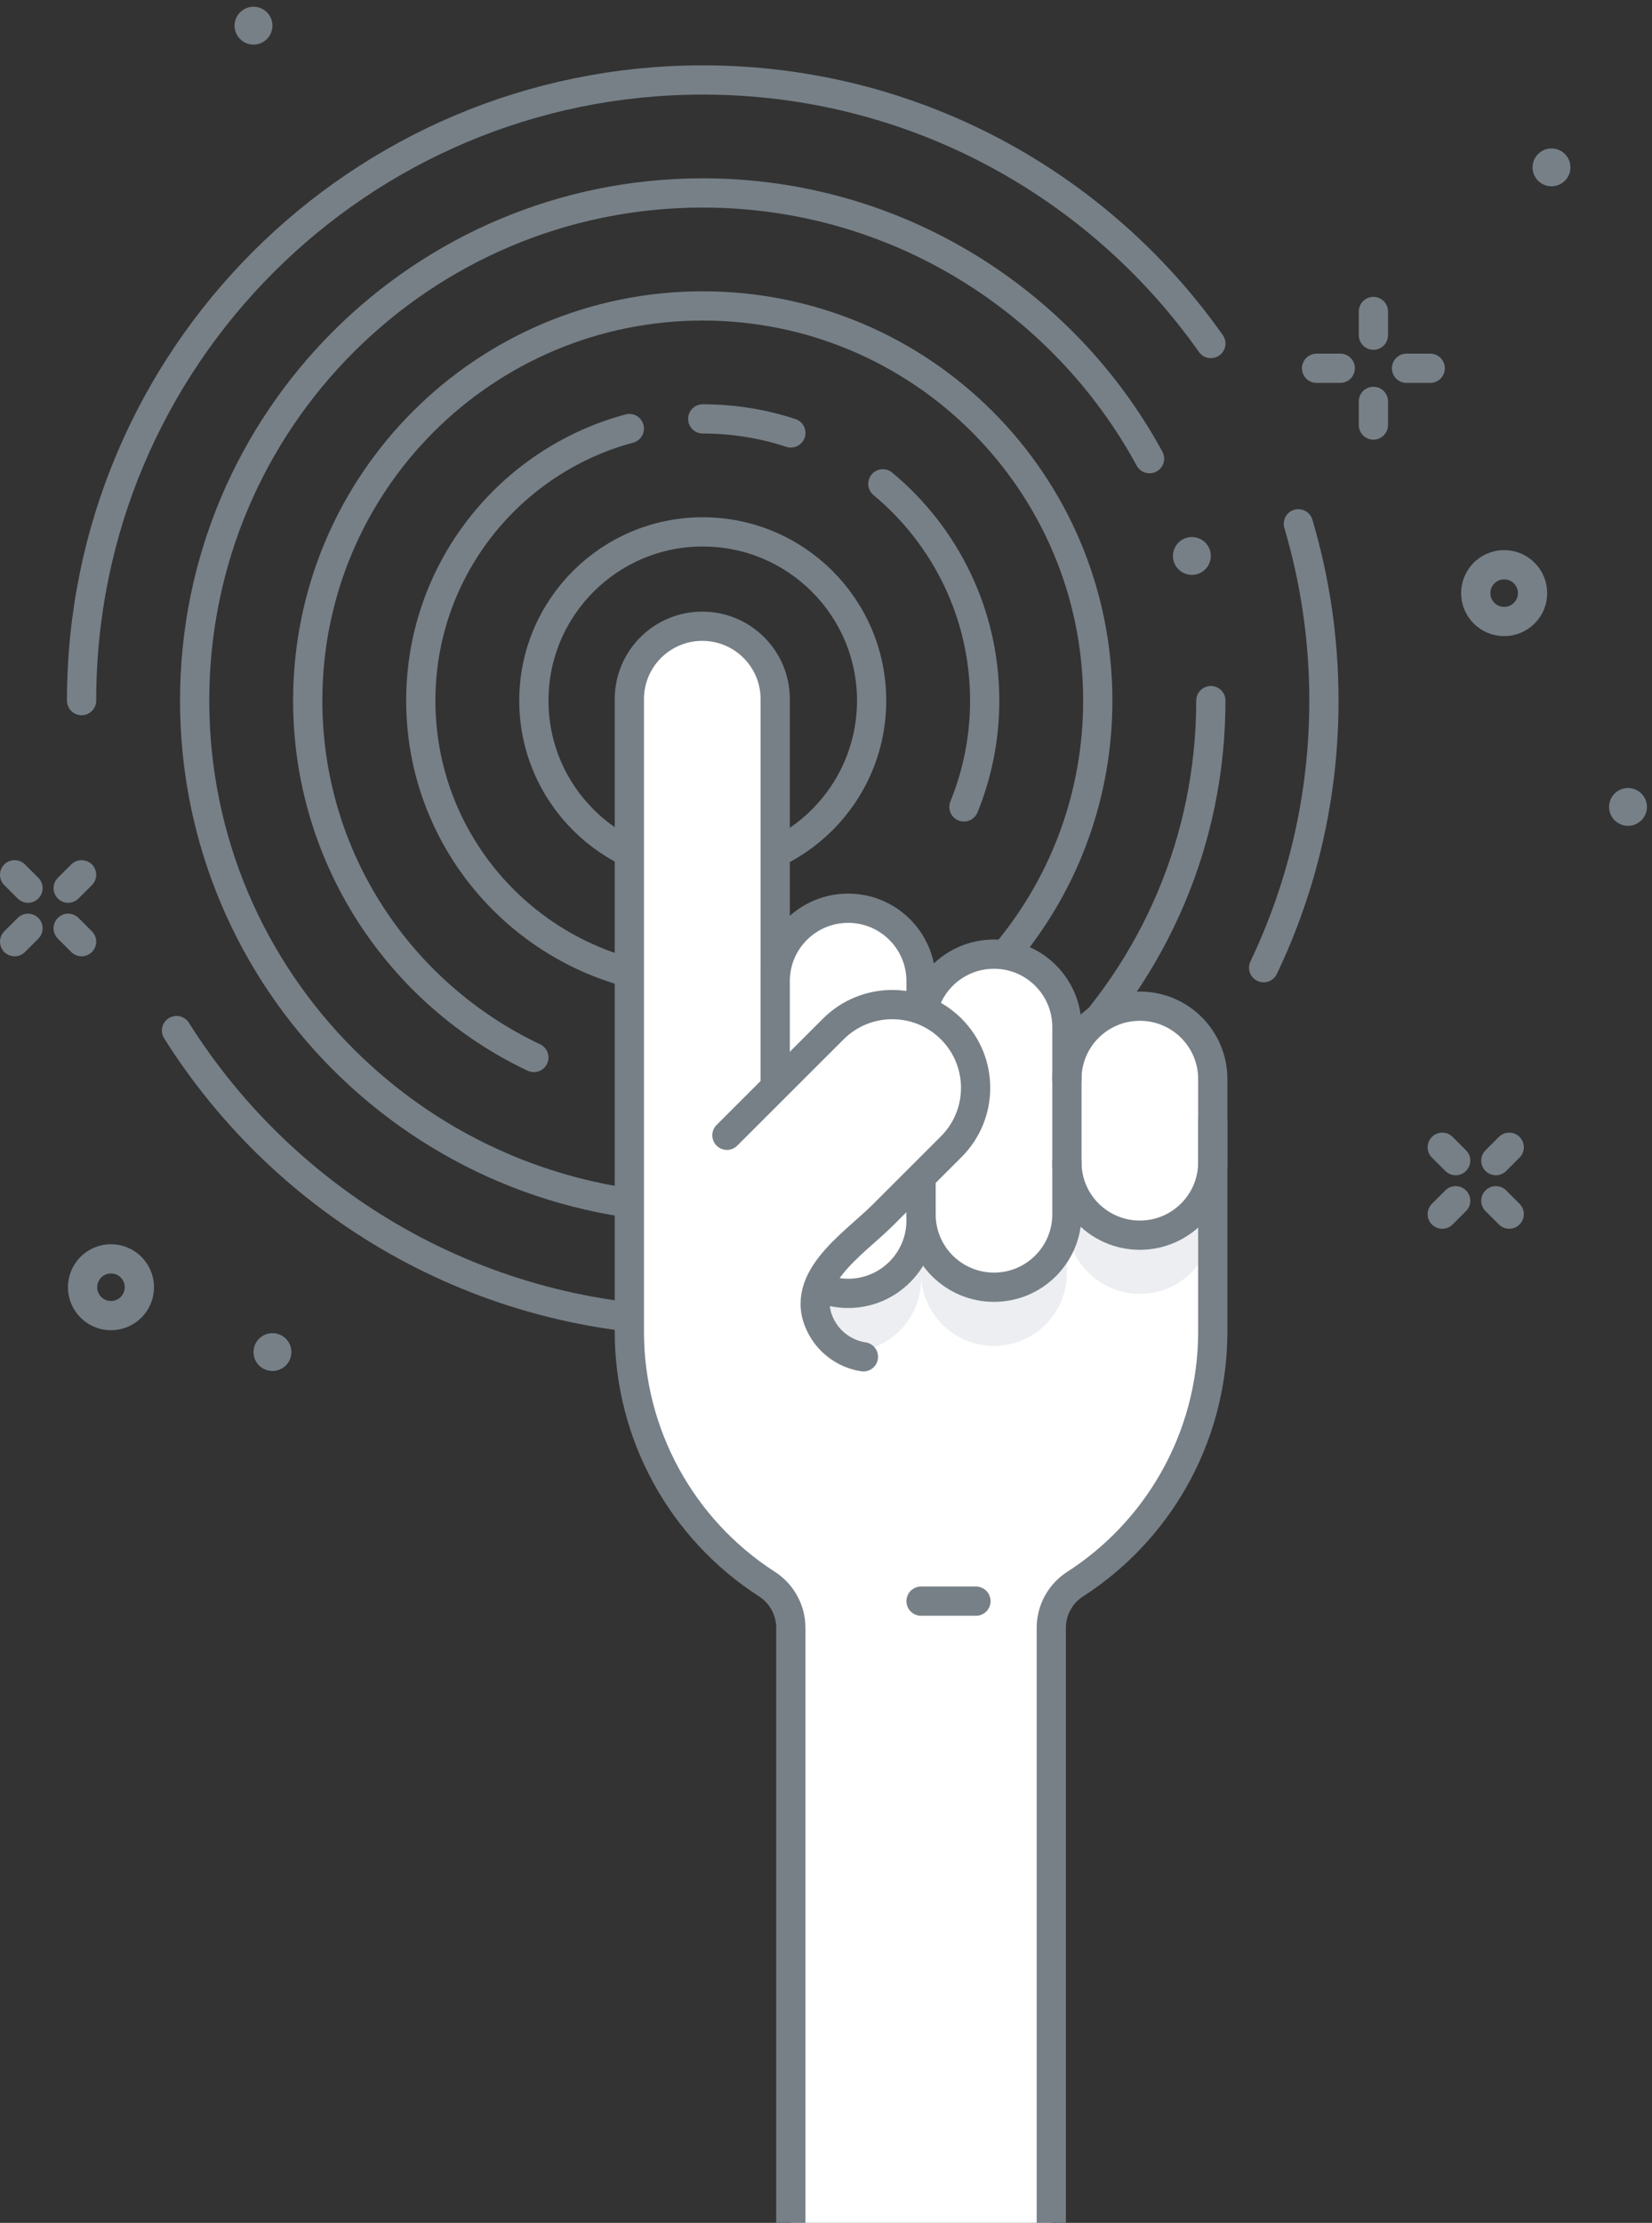 <?xml version="1.0" encoding="UTF-8" standalone="no"?>
<svg width="113px" height="152px" viewBox="0 0 113 152" version="1.1" xmlns="http://www.w3.org/2000/svg" xmlns:xlink="http://www.w3.org/1999/xlink" xmlns:sketch="http://www.bohemiancoding.com/sketch/ns">
    <rect x="0" y="0" width="113" height="152" fill="#333333" stroke="none"/>
    <!-- Generator: Sketch 3.5.2 (25235) - http://www.bohemiancoding.com/sketch -->
    <title>empty-mentions-light</title>
    <desc>Created with Sketch.</desc>
    <defs/>
    <g id="General-Playground" stroke="none" stroke-width="1" fill="none" fill-rule="evenodd" sketch:type="MSPage">
        <g id="Mentions-Empty---Light" sketch:type="MSArtboardGroup" transform="translate(-153, -872)">
            <g id="empty-mentions-light" sketch:type="MSLayerGroup" transform="translate(154, 872)">
                <path d="M58.621,47.908 C58.621,54.28 53.449,59.446 47.069,59.446 C40.689,59.446 35.518,54.28 35.518,47.908 C35.518,41.535 40.689,36.37 47.069,36.37 C53.449,36.37 58.621,41.535 58.621,47.908 L58.621,47.908 Z" id="Stroke-1" stroke="#778087" stroke-width="2" stroke-linecap="round" stroke-linejoin="round" sketch:type="MSShapeGroup"/>
                <path d="M59.388,33.085 C63.645,36.619 66.355,41.947 66.355,47.908 C66.355,50.48 65.851,52.934 64.935,55.177" id="Stroke-3" stroke="#778087" stroke-width="2" stroke-linecap="round" stroke-linejoin="round" sketch:type="MSShapeGroup"/>
                <path d="M47.069,28.644 C49.174,28.644 51.2,28.981 53.096,29.603" id="Stroke-5" stroke="#778087" stroke-width="2" stroke-linecap="round" stroke-linejoin="round" sketch:type="MSShapeGroup"/>
                <path d="M47.069,67.171 C36.418,67.171 27.783,58.547 27.783,47.908 C27.783,39.004 33.831,31.511 42.048,29.304" id="Stroke-7" stroke="#778087" stroke-width="2" stroke-linecap="round" stroke-linejoin="round" sketch:type="MSShapeGroup"/>
                <path d="M35.517,72.312 C26.373,67.986 20.049,58.684 20.049,47.907 C20.049,33.002 32.146,20.919 47.069,20.919 C61.992,20.919 74.09,33.002 74.09,47.907 C74.09,51.096 73.536,54.156 72.52,56.995 C72.009,58.425 71.38,59.798 70.645,61.103 C66.018,69.335 57.194,74.896 47.069,74.896" id="Stroke-9" stroke="#778087" stroke-width="2" stroke-linecap="round" stroke-linejoin="round" sketch:type="MSShapeGroup"/>
                <path d="M81.824,47.908 C81.824,67.08 66.264,82.622 47.069,82.622 C27.875,82.622 12.314,67.08 12.314,47.908 C12.314,28.736 27.875,13.193 47.069,13.193 C60.267,13.193 71.746,20.541 77.631,31.364" id="Stroke-11" stroke="#778087" stroke-width="2" stroke-linecap="round" stroke-linejoin="round" sketch:type="MSShapeGroup"/>
                <path d="M87.81,35.818 C88.948,39.649 89.559,43.707 89.559,47.908 C89.559,54.446 88.079,60.638 85.435,66.169" id="Stroke-13" stroke="#778087" stroke-width="2" stroke-linecap="round" stroke-linejoin="round" sketch:type="MSShapeGroup"/>
                <path d="M4.58,47.908 C4.58,24.469 23.603,5.468 47.069,5.468 C61.435,5.468 74.136,12.589 81.826,23.49" id="Stroke-15" stroke="#778087" stroke-width="2" stroke-linecap="round" stroke-linejoin="round" sketch:type="MSShapeGroup"/>
                <path d="M47.069,90.347 C31.904,90.347 18.594,82.411 11.075,70.47" id="Stroke-17" stroke="#778087" stroke-width="2" stroke-linecap="round" stroke-linejoin="round" sketch:type="MSShapeGroup"/>
                <path d="M52.026,76.632 L52.026,47.804 C52.026,45.053 49.792,42.822 47.037,42.822 C44.282,42.822 42.049,45.053 42.049,47.804 L42.049,76.632 L42.049,80.902 L42.049,91.067 C42.049,98.042 45.594,104.54 51.462,108.322 L51.463,108.322 C52.48,108.978 53.094,110.104 53.094,111.313 L53.094,152 L70.91,152 L70.91,111.313 C70.91,110.104 71.525,108.978 72.542,108.322 L72.542,108.322 C78.411,104.54 81.956,98.042 81.956,91.067 L81.956,76.632 L52.026,76.632 Z" id="Fill-19" fill="#FFFFFF" sketch:type="MSShapeGroup"/>
                <path d="M52.026,76.632 L52.026,47.804 C52.026,45.053 49.792,42.822 47.037,42.822 C44.282,42.822 42.049,45.053 42.049,47.804 L42.049,76.632 L42.049,80.902 L42.049,91.067 C42.049,98.042 45.594,104.54 51.462,108.322 L51.463,108.322 C52.48,108.978 53.094,110.104 53.094,111.313 L53.094,152" id="Stroke-21" stroke="#778087" stroke-width="2" stroke-linecap="round" stroke-linejoin="round" sketch:type="MSShapeGroup"/>
                <path d="M76.967,72.815 C74.213,72.815 71.979,75.046 71.979,77.797 L71.979,74.239 C71.979,71.487 69.746,69.256 66.991,69.256 C64.236,69.256 62.002,71.487 62.002,74.239 L62.002,71.1 C62.002,68.348 59.769,66.118 57.014,66.118 C54.259,66.118 52.026,68.348 52.026,71.1 L52.026,79.308 C52.936,79.52 53.743,80.211 53.817,81.393 C53.908,82.841 53.853,84.301 53.823,85.759 C53.953,86.561 54.018,87.366 54.047,88.174 C54.104,88.648 54.136,89.119 54.183,89.557 C54.21,89.593 54.239,89.626 54.264,89.665 C54.467,89.986 54.609,90.312 54.72,90.649 C54.921,90.984 55.162,91.264 55.439,91.53 C55.483,91.572 55.617,91.68 55.666,91.722 C55.806,91.82 55.951,91.911 56.097,91.997 C56.39,92.168 56.695,92.314 57.005,92.453 C57.008,92.453 57.011,92.454 57.014,92.454 C59.769,92.454 62.002,90.223 62.002,87.471 L62.002,87.051 C62.002,89.802 64.236,92.033 66.991,92.033 C69.746,92.033 71.979,89.802 71.979,87.051 L71.979,83.492 C71.979,86.244 74.213,88.475 76.967,88.475 C79.722,88.475 81.956,86.244 81.956,83.492 L81.956,77.797 C81.956,75.046 79.722,72.815 76.967,72.815" id="Fill-23" fill="#ECEEF1" sketch:type="MSShapeGroup"/>
                <path d="M57.014,88.44 L57.014,88.44 C54.259,88.44 52.026,86.21 52.026,83.458 L52.026,67.087 C52.026,64.335 54.259,62.104 57.014,62.104 L57.014,62.104 C59.769,62.104 62.002,64.335 62.002,67.087 L62.002,83.458 C62.002,86.21 59.769,88.44 57.014,88.44" id="Fill-25" fill="#FFFFFF" sketch:type="MSShapeGroup"/>
                <path d="M66.991,88.02 L66.991,88.02 C64.236,88.02 62.002,85.789 62.002,83.038 L62.002,70.226 C62.002,67.474 64.236,65.243 66.991,65.243 L66.991,65.243 C69.745,65.243 71.979,67.474 71.979,70.226 L71.979,83.038 C71.979,85.789 69.745,88.02 66.991,88.02" id="Fill-27" fill="#FFFFFF" sketch:type="MSShapeGroup"/>
                <path d="M76.967,84.461 L76.967,84.461 C74.213,84.461 71.979,82.23 71.979,79.479 L71.979,73.785 C71.979,71.032 74.213,68.802 76.967,68.802 L76.967,68.802 C79.722,68.802 81.956,71.032 81.956,73.785 L81.956,79.479 C81.956,82.23 79.722,84.461 76.967,84.461" id="Fill-29" fill="#FFFFFF" sketch:type="MSShapeGroup"/>
                <path d="M57.014,88.44 L57.014,88.44 C54.259,88.44 52.026,86.21 52.026,83.458 L52.026,67.087 C52.026,64.335 54.259,62.104 57.014,62.104 L57.014,62.104 C59.769,62.104 62.002,64.335 62.002,67.087 L62.002,83.458 C62.002,86.21 59.769,88.44 57.014,88.44 L57.014,88.44 Z" id="Stroke-31" stroke="#778087" stroke-width="2" stroke-linecap="round" stroke-linejoin="round" sketch:type="MSShapeGroup"/>
                <path d="M66.991,88.02 L66.991,88.02 C64.236,88.02 62.002,85.789 62.002,83.038 L62.002,70.226 C62.002,67.474 64.236,65.243 66.991,65.243 L66.991,65.243 C69.745,65.243 71.979,67.474 71.979,70.226 L71.979,83.038 C71.979,85.789 69.745,88.02 66.991,88.02 L66.991,88.02 Z" id="Stroke-33" stroke="#778087" stroke-width="2" stroke-linecap="round" stroke-linejoin="round" sketch:type="MSShapeGroup"/>
                <path d="M71.979,79.479 C71.979,82.23 74.213,84.461 76.967,84.461 L76.967,84.461 C79.723,84.461 81.956,82.23 81.956,79.479 L81.956,73.784 C81.956,71.032 79.723,68.802 76.967,68.802 L76.967,68.802 C74.213,68.802 71.979,71.032 71.979,73.784" id="Stroke-35" stroke="#778087" stroke-width="2" stroke-linecap="round" stroke-linejoin="round" sketch:type="MSShapeGroup"/>
                <path d="M45.42,88.983 L45.42,88.983 C43.194,86.759 43.194,83.154 45.42,80.93 L56.002,70.361 C58.228,68.137 61.838,68.137 64.064,70.361 L64.064,70.361 C66.291,72.585 66.291,76.19 64.064,78.414 L53.483,88.983 C51.256,91.207 47.647,91.207 45.42,88.983" id="Fill-37" fill="#FFFFFF" sketch:type="MSShapeGroup"/>
                <path d="M58.06,92.778 C56.949,92.616 55.923,91.944 55.331,90.991 C53.262,87.66 57.324,85.146 59.39,83.083 C60.948,81.526 62.506,79.97 64.064,78.413 C66.291,76.19 66.291,72.584 64.064,70.36 C61.838,68.137 58.228,68.137 56.002,70.36 L48.723,77.631" id="Stroke-39" stroke="#778087" stroke-width="2" stroke-linecap="round" stroke-linejoin="round" sketch:type="MSShapeGroup"/>
                <path d="M62.002,109.485 L65.757,109.485" id="Stroke-41" stroke="#778087" stroke-width="2" stroke-linecap="round" stroke-linejoin="round" sketch:type="MSShapeGroup"/>
                <path d="M70.91,152 L70.91,129.244 L70.91,111.313 C70.91,110.104 71.524,108.977 72.541,108.322 L72.542,108.322 C75.348,106.514 77.623,104.084 79.233,101.279 C80.991,98.217 81.956,94.707 81.956,91.067 L81.956,76.632" id="Stroke-43" stroke="#778087" stroke-width="2" stroke-linecap="round" stroke-linejoin="round" sketch:type="MSShapeGroup"/>
                <path d="M92.943,21.301 L92.943,22.919" id="Stroke-45" stroke="#778087" stroke-width="2" stroke-linecap="round" stroke-linejoin="round" sketch:type="MSShapeGroup"/>
                <path d="M92.943,27.447 L92.943,29.064" id="Stroke-47" stroke="#778087" stroke-width="2" stroke-linecap="round" stroke-linejoin="round" sketch:type="MSShapeGroup"/>
                <path d="M96.829,25.183 L95.209,25.183" id="Stroke-49" stroke="#778087" stroke-width="2" stroke-linecap="round" stroke-linejoin="round" sketch:type="MSShapeGroup"/>
                <path d="M90.676,25.183 L89.057,25.183" id="Stroke-51" stroke="#778087" stroke-width="2" stroke-linecap="round" stroke-linejoin="round" sketch:type="MSShapeGroup"/>
                <path d="M4.58,59.817 L3.664,60.732" id="Stroke-53" stroke="#778087" stroke-width="2" stroke-linecap="round" stroke-linejoin="round" sketch:type="MSShapeGroup"/>
                <path d="M0.916,63.477 L-0,64.392" id="Stroke-55" stroke="#778087" stroke-width="2" stroke-linecap="round" stroke-linejoin="round" sketch:type="MSShapeGroup"/>
                <path d="M4.58,64.391 L3.664,63.476" id="Stroke-57" stroke="#778087" stroke-width="2" stroke-linecap="round" stroke-linejoin="round" sketch:type="MSShapeGroup"/>
                <path d="M0.916,60.732 L-0,59.817" id="Stroke-59" stroke="#778087" stroke-width="2" stroke-linecap="round" stroke-linejoin="round" sketch:type="MSShapeGroup"/>
                <path d="M102.234,78.448 L101.318,79.363" id="Stroke-61" stroke="#778087" stroke-width="2" stroke-linecap="round" stroke-linejoin="round" sketch:type="MSShapeGroup"/>
                <path d="M98.57,82.107 L97.654,83.023" id="Stroke-63" stroke="#778087" stroke-width="2" stroke-linecap="round" stroke-linejoin="round" sketch:type="MSShapeGroup"/>
                <path d="M102.234,83.022 L101.318,82.107" id="Stroke-65" stroke="#778087" stroke-width="2" stroke-linecap="round" stroke-linejoin="round" sketch:type="MSShapeGroup"/>
                <path d="M98.57,79.363 L97.654,78.448" id="Stroke-67" stroke="#778087" stroke-width="2" stroke-linecap="round" stroke-linejoin="round" sketch:type="MSShapeGroup"/>
                <path d="M103.83,40.558 C103.83,41.63 102.96,42.498 101.887,42.498 C100.814,42.498 99.944,41.63 99.944,40.558 C99.944,39.485 100.814,38.617 101.887,38.617 C102.96,38.617 103.83,39.485 103.83,40.558 L103.83,40.558 Z" id="Stroke-69" stroke="#778087" stroke-width="2" stroke-linecap="round" stroke-linejoin="round" sketch:type="MSShapeGroup"/>
                <path d="M8.534,88.02 C8.534,89.092 7.664,89.961 6.591,89.961 C5.518,89.961 4.648,89.092 4.648,88.02 C4.648,86.948 5.518,86.079 6.591,86.079 C7.664,86.079 8.534,86.948 8.534,88.02 L8.534,88.02 Z" id="Stroke-71" stroke="#778087" stroke-width="2" stroke-linecap="round" stroke-linejoin="round" sketch:type="MSShapeGroup"/>
                <path d="M81.822,38.017 C81.822,38.731 81.242,39.31 80.527,39.31 C79.811,39.31 79.231,38.731 79.231,38.017 C79.231,37.302 79.811,36.723 80.527,36.723 C81.242,36.723 81.822,37.302 81.822,38.017" id="Fill-73" fill="#778087" sketch:type="MSShapeGroup"/>
                <path d="M106.421,11.444 C106.421,12.159 105.841,12.738 105.125,12.738 C104.41,12.738 103.83,12.159 103.83,11.444 C103.83,10.73 104.41,10.151 105.125,10.151 C105.841,10.151 106.421,10.73 106.421,11.444" id="Fill-75" fill="#778087" sketch:type="MSShapeGroup"/>
                <path d="M111.654,55.177 C111.654,55.891 111.074,56.471 110.359,56.471 C109.644,56.471 109.064,55.891 109.064,55.177 C109.064,54.463 109.644,53.883 110.359,53.883 C111.074,53.883 111.654,54.463 111.654,55.177" id="Fill-77" fill="#778087" sketch:type="MSShapeGroup"/>
                <path d="M17.636,1.756 C17.636,2.47 17.056,3.05 16.341,3.05 C15.626,3.05 15.045,2.47 15.045,1.756 C15.045,1.041 15.626,0.462 16.341,0.462 C17.056,0.462 17.636,1.041 17.636,1.756" id="Fill-79" fill="#778087" sketch:type="MSShapeGroup"/>
                <path d="M18.931,92.454 C18.931,93.168 18.351,93.747 17.636,93.747 C16.921,93.747 16.341,93.168 16.341,92.454 C16.341,91.739 16.921,91.16 17.636,91.16 C18.351,91.16 18.931,91.739 18.931,92.454" id="Fill-81" fill="#778087" sketch:type="MSShapeGroup"/>
            </g>
        </g>
    </g>
</svg>